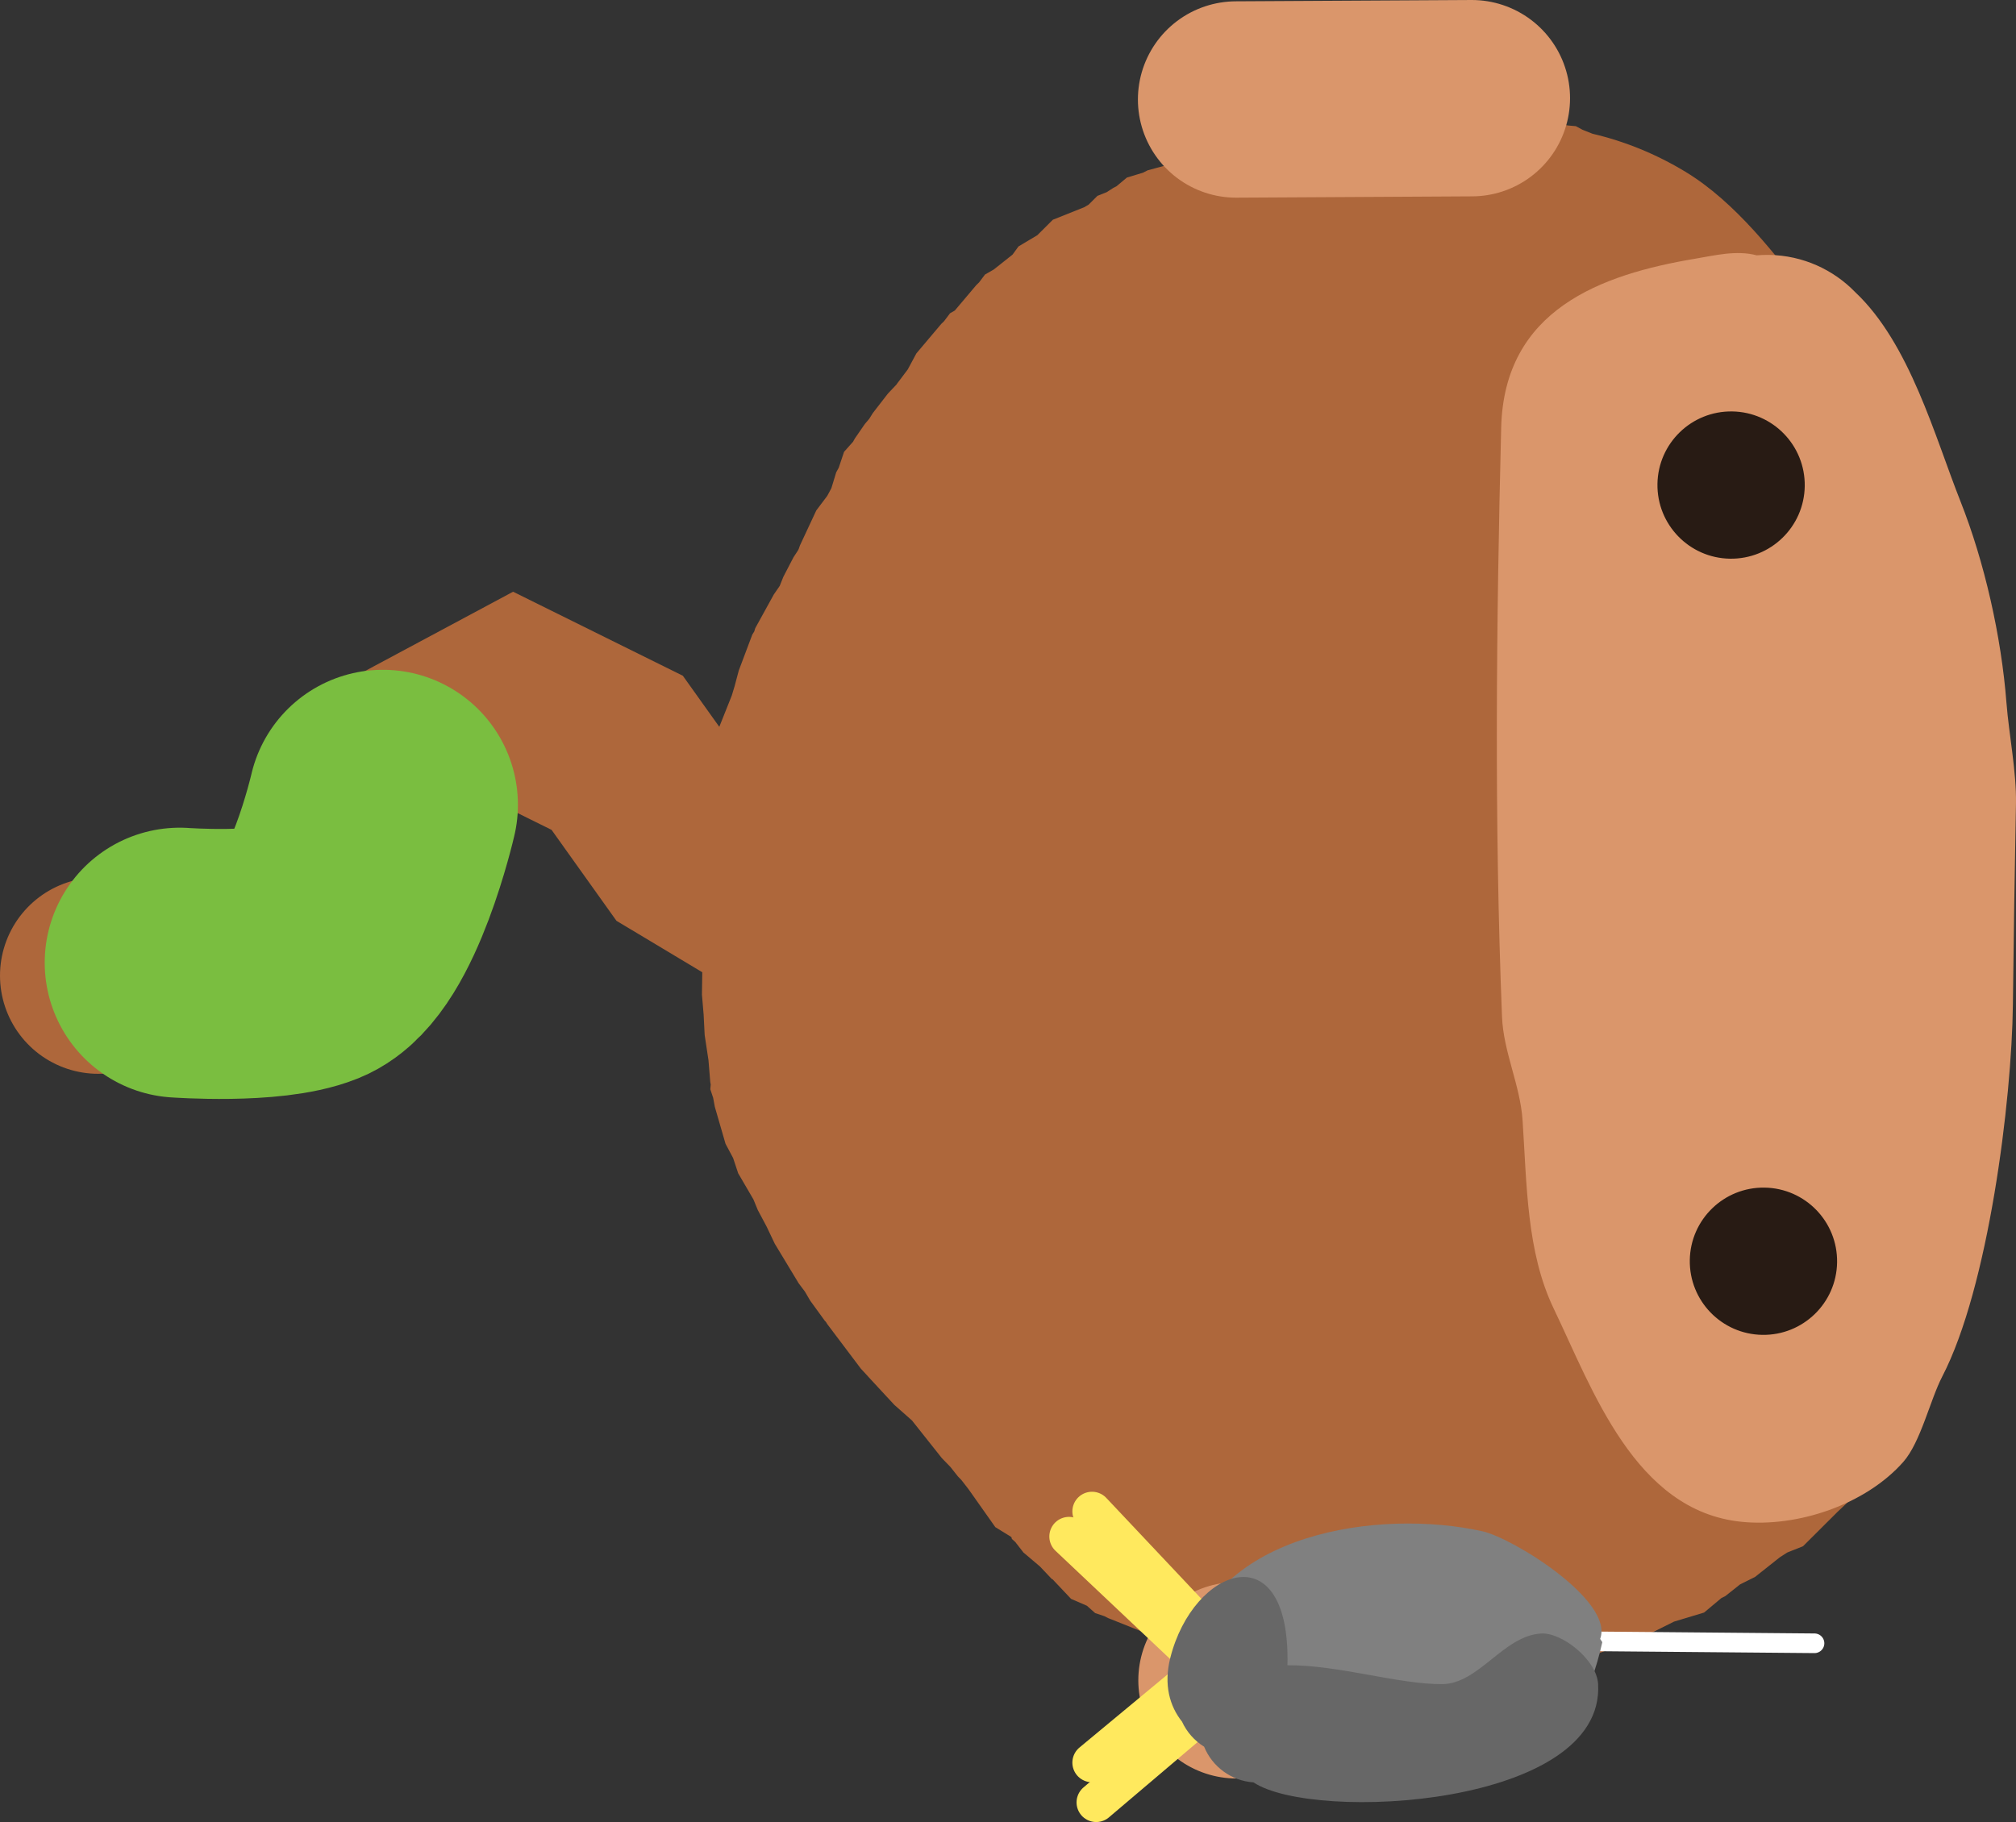 <svg version="1.1" xmlns="http://www.w3.org/2000/svg" xmlns:xlink="http://www.w3.org/1999/xlink" width="205.294" height="185.59" viewBox="0,0,205.294,185.59"><rect x="0" y="0" width="205.294" height="185.59" fill="#333333" stroke="none"/><g transform="translate(-102.278,-88.785)"><g data-paper-data="{&quot;isPaintingLayer&quot;:true}" fill-rule="nonzero" stroke-linejoin="miter" stroke-miterlimit="10" stroke-dasharray="" stroke-dashoffset="0" style="mix-blend-mode: normal"><path d="M297.507,228.986l-0.995,2.29l-0.123,0.711l-1.453,3.647l-0.515,0.992l-0.273,0.418l-0.528,1.842l-0.846,0.708l-3.387,3.196l-3.5,3.489l-1.612,0.643l-0.754,0.486l-2.518,1.997l-1.522,0.758l-1.508,1.196l-0.396,0.197l-1.769,1.481l-3.053,0.92l-2.854,1.422l-0.637,0.037l-1.183,0.3l-0.825,0.691l-0.962,0.29l-0.365,0.175l-3.689,1.341l-1.839,0.26l-1.779,0.536l-3.912,0.331l-0.404,-0.006l-0.995,0.141l-0.611,-0.165l-13.488,-0.206l-1.931,-0.223l-0.245,0.012l-0.859,-0.139l-0.865,-0.1l-0.232,-0.078l-1.919,-0.311l-1.992,-0.53l-3.239,-1.219l-0.283,0.067l-0.991,-0.171l-0.404,-0.006l-3.563,-0.411l-0.928,0.173l-2.29,-0.995l-0.711,-0.123l-3.647,-1.453l-0.359,-0.186l-0.953,-0.319l-0.84,-0.748l-1.614,-0.702l-1.879,-1.991l-0.09,-0.039l-1.195,-1.266l-1.69,-1.432l-0.828,-1.068l-0.344,-0.306l-0.046,-0.18l-0.032,-0.032l-1.61,-0.992l-2.725,-3.861l-0.725,-0.935l-0.351,-0.362l-0.775,-0.977l-0.868,-0.895l-3.042,-3.835l-1.797,-1.589l-0.735,-0.794l-0.01,-0.007l-0.96,-1.04l-0.962,-1.039l-0.006,-0.011l-0.734,-0.795l-3.431,-4.553l-0.114,-0.188l-0.146,-0.164l-1.469,-2.023l-0.536,-0.918l-0.637,-0.85l-2.439,-4.038l-0.824,-1.734l-0.902,-1.695l-0.444,-1.08l-1.552,-2.658l-0.516,-1.557l-0.772,-1.447l-1.092,-3.771l-0.167,-0.907l-0.291,-0.879l0.041,-0.482l-0.044,-0.24l-0.185,-2.24l-0.387,-2.563l-0.104,-2.06l-0.174,-2.055l0.267,-17.487l-0.146,-0.616l0.171,-0.991l0.006,-0.404l0.45,-3.9l0.59,-1.761l0.316,-1.831l1.384,-3.472l0.29,-0.959l0.423,-1.59l1.383,-3.674l0.191,-0.299l0.103,-0.339l1.894,-3.438l0.597,-0.866l0.372,-0.932l1.03,-1.984l0.455,-0.696l0.074,-0.138l0.134,-0.382l1.66,-3.557l1.117,-1.484l0.419,-0.781l0.492,-1.617l0.257,-0.466l0.543,-1.622l0.918,-1.031l0.176,-0.32l1.023,-1.485l0.45,-0.531l0.369,-0.59l1.53,-1.977l0.885,-0.934l0.019,-0.04l1.117,-1.484l0.879,-1.637l2.532,-3l0.29,-0.282l0.604,-0.803l0.487,-0.28l2.179,-2.581l0.29,-0.282l0.604,-0.803l0.895,-0.514l1.155,-0.916l0.759,-0.604l0.602,-0.828l1.918,-1.144l1.581,-1.576l3.206,-1.279l0.438,-0.261l0.894,-0.891l0.941,-0.375l0.679,-0.438l0.325,-0.167l1.058,-0.886l1.638,-0.494l0.473,-0.242l2.657,-0.72l0.233,-0.085l1.629,-0.7l1.507,-0.477l3.842,-0.806l0.087,0l0.083,-0.025l0.957,-0.081l0.022,-0.004l0.024,-0.007l3.842,-0.806l0.087,0l0.083,-0.025l3.912,-0.331l5.08,0.078l0.084,-0.023l0.434,-0.186l1.507,-0.477l0.921,-0.193l0.584,-0.176l0.428,-0.036l0.312,-0.065l1.441,-0.391l0.292,0.041l0.035,-0.011l3.894,-0.329l0.623,-0.148l0.991,0.171l0.404,0.006l3.9,0.45l1.761,0.59l1.149,0.198l0.799,0.071l0.679,0.364l1.024,0.408c3.272,0.766 6.449,2.052 9.449,3.867c5.109,3.09 9.312,8.55 12.901,13.335c2.854,3.805 5.914,7.63 8.369,11.706c6.578,10.923 6.948,25.19 7.629,37.357c0.416,7.425 1.332,15.365 0.081,22.613l-0.205,13.403c-0.898,7.781 -2.117,16.097 -5.324,23.448z" fill="#ae673b" stroke="none" stroke-width="0.5" stroke-linecap="butt"/><path d="M301.913,139.838c2.457,6.197 4.166,13.787 4.686,20.518c0.252,3.258 1.031,7.02 0.969,10.289c-0.13,6.828 -0.234,13.657 -0.313,20.487c-0.113,9.782 -2.494,28.815 -7.197,37.872c-1.233,2.375 -2.193,6.686 -3.968,8.695c-3.83,4.333 -10.761,6.686 -16.508,6.09c-10.835,-1.125 -15.132,-13.49 -19.079,-21.696c-2.785,-5.789 -2.741,-12.705 -3.179,-19.202c-0.242,-3.596 -1.949,-6.935 -2.093,-10.547c-0.792,-19.874 -0.581,-40.113 -0.084,-60.008c0.3,-12.012 10.137,-15.586 19.768,-17.201c2.011,-0.337 4.198,-0.889 6.251,-0.342c0.412,-0.035 0.83,-0.049 1.253,-0.043c3.459,0.053 6.568,1.506 8.797,3.811c5.544,5.227 8.089,14.698 10.698,21.278z" fill="#da966b" stroke="none" stroke-width="0.5" stroke-linecap="butt"/><path d="M289.353,217.367c-0.063,4.142 -3.472,7.448 -7.614,7.385c-4.142,-0.063 -7.448,-3.472 -7.385,-7.614c0.063,-4.142 3.472,-7.448 7.614,-7.385c4.142,0.063 7.448,3.472 7.385,7.614z" fill="#281b14" stroke="none" stroke-width="0.5" stroke-linecap="butt"/><path d="M286.059,138.307c-0.063,4.142 -3.472,7.448 -7.614,7.385c-4.142,-0.063 -7.448,-3.472 -7.385,-7.614c0.063,-4.142 3.472,-7.448 7.614,-7.385c4.142,0.063 7.448,3.472 7.385,7.614z" fill="#281b14" stroke="none" stroke-width="0.5" stroke-linecap="butt"/><path d="M112.278,188.16l6.015,-0.908l8.514,-0.87l8.098,-6.377l6.19,-12.407l13.613,-7.293l10.422,5.16l6.854,9.606l9.415,5.644" fill="none" stroke="#ae673b" stroke-width="20" stroke-linecap="round"/><path d="M228.154,98.919l24.005,-0.134" fill="none" stroke="#da966b" stroke-width="20" stroke-linecap="round"/><path d="M249.193,260.259l-20.998,-0.321" fill="none" stroke="#da966b" stroke-width="20" stroke-linecap="round"/><path d="M262.743,255.954l24.311,0.213" fill="none" stroke="#ffffff" stroke-width="2" stroke-linecap="round"/><path d="M265.445,256.053c-2.467,11.103 -8.503,13.693 -20.189,13.443c-1.271,-0.027 -6.502,-1.478 -7.651,-0.978c-1.066,0.464 -1.799,2.069 -3.865,1.618c-5.709,-1.246 -12.146,-6.322 -10.682,-12.837c2.79,-12.415 19.668,-14.877 30.182,-12.54c3.118,0.693 13.428,7.093 11.985,10.963z" fill="#808080" stroke="none" stroke-width="0.5" stroke-linecap="butt"/><path d="" fill="#ffe95e" stroke="none" stroke-width="0.5" stroke-linecap="butt"/><path d="M213.48,242.732l10.45,11.089" fill="none" stroke="#ffe95e" stroke-width="4" stroke-linecap="round"/><path d="M222.65,256.168l-11.516,-10.876" fill="none" stroke="#ffe95e" stroke-width="4" stroke-linecap="round"/><path d="M213.48,268.323l10.023,-8.317" fill="none" stroke="#ffe95e" stroke-width="4" stroke-linecap="round"/><path d="M213.906,272.375l11.303,-9.597" fill="none" stroke="#ffe95e" stroke-width="4" stroke-linecap="round"/><path d="M249.144,260.326c3.748,-0.031 6.226,-4.94 10.087,-5.155c2.102,-0.117 5.647,2.673 5.787,5.147c0.705,12.499 -28.942,14.119 -35.094,10.017c-2.28,-0.155 -4.203,-1.613 -5.028,-3.635c-0.979,-0.607 -1.767,-1.495 -2.25,-2.55c-1.257,-1.574 -1.877,-3.765 -1.201,-6.47c2.339,-9.355 12.269,-12.847 11.936,0.727c5.15,-0.051 11.334,1.956 15.763,1.919z" fill="#676767" stroke="none" stroke-width="0.5" stroke-linecap="butt"/><path d="M120.581,186.841c0,0 8.993,0.654 13.031,-0.973c4.62,-1.862 7.657,-15.109 7.657,-15.109" fill="none" stroke="#7abe40" stroke-width="27.5" stroke-linecap="round"/></g></g></svg>
